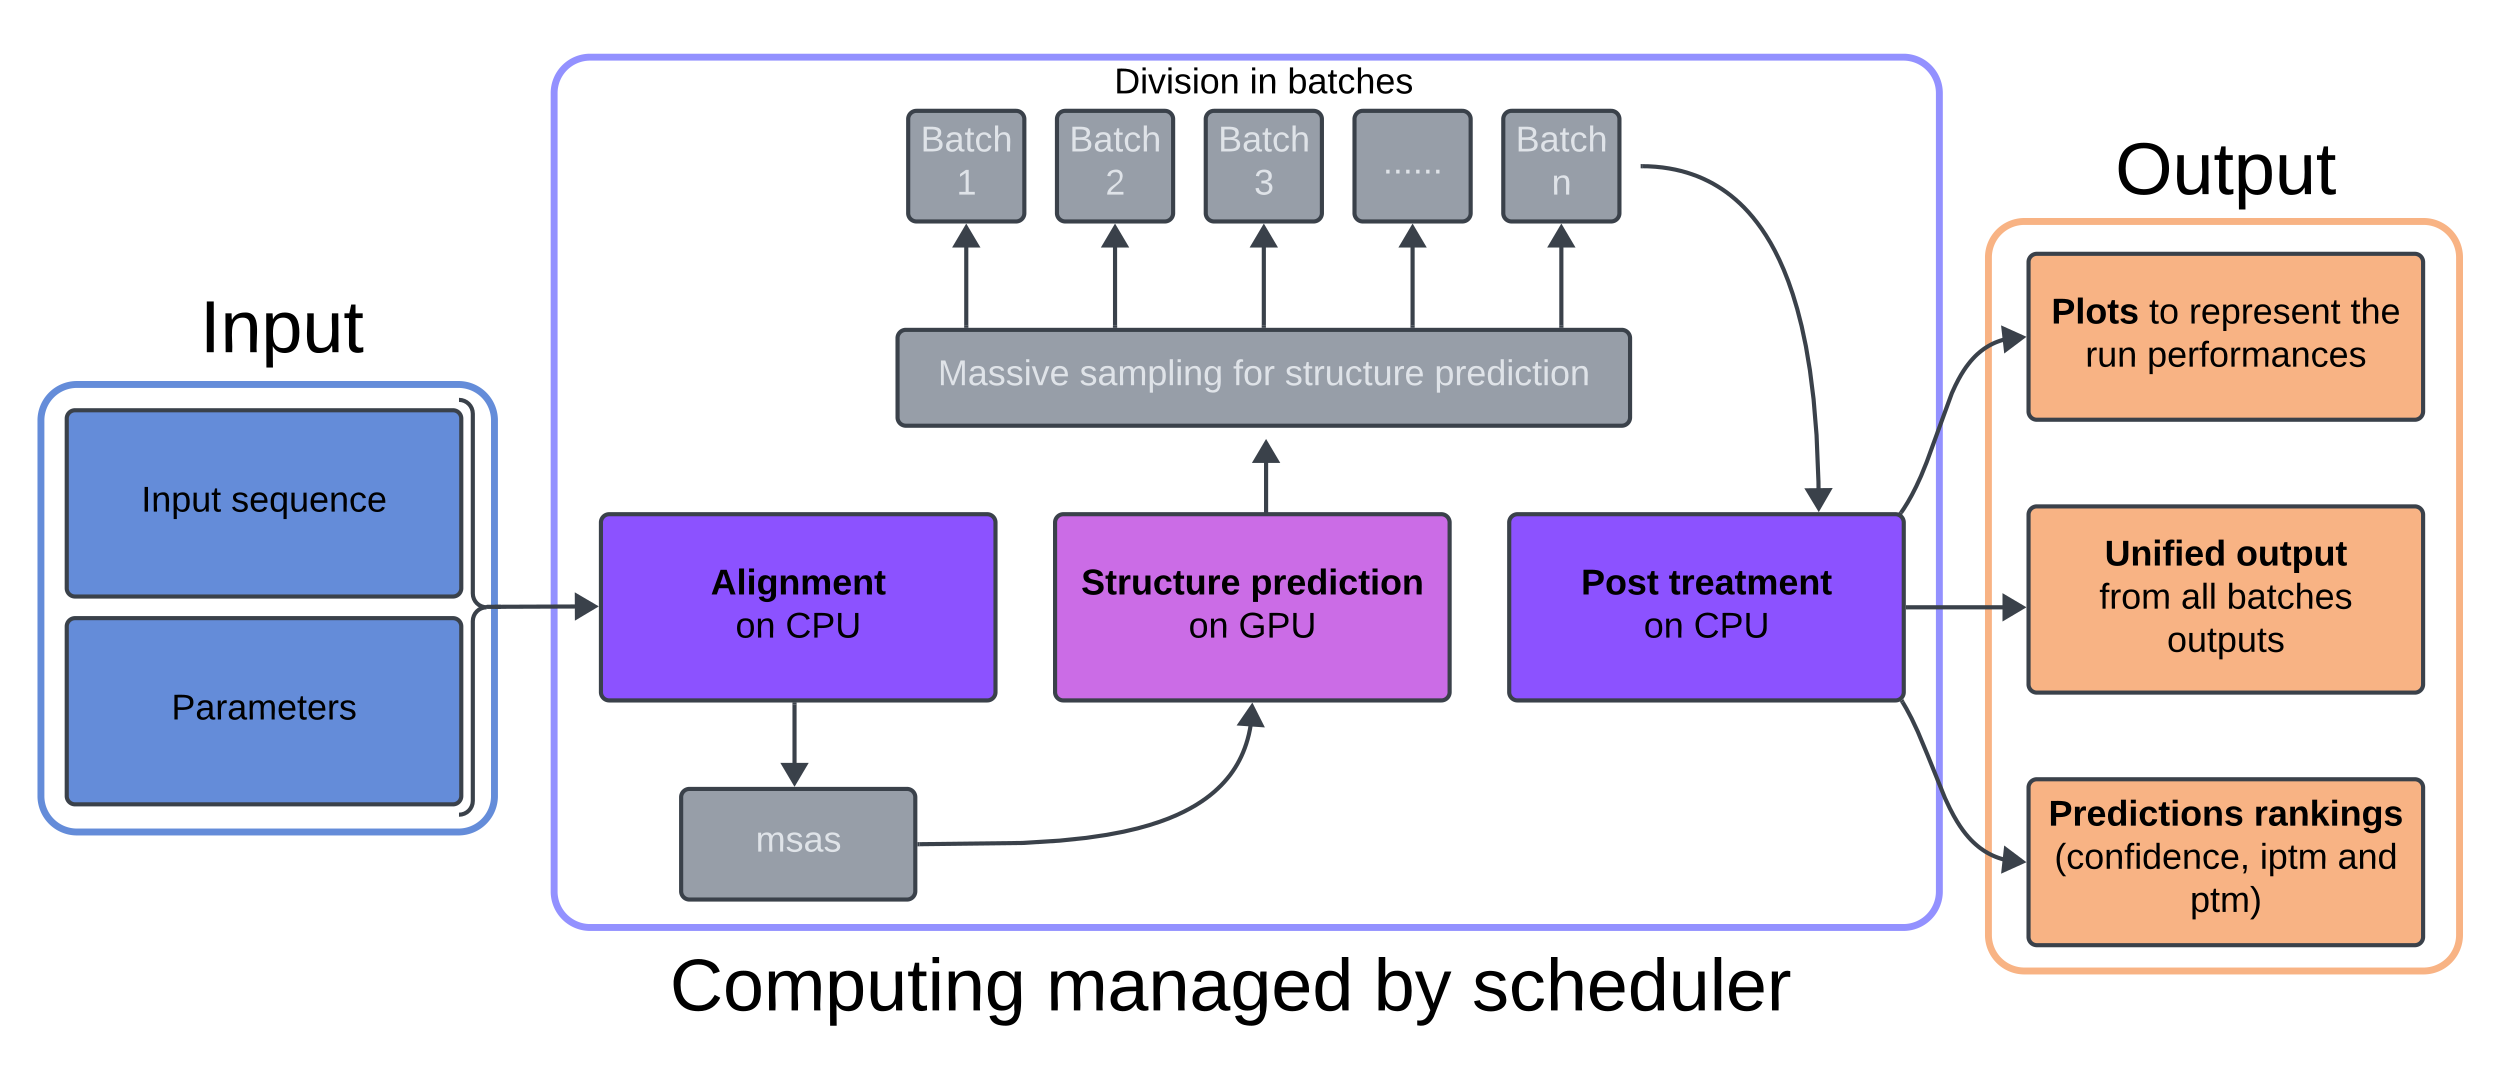 <svg xmlns="http://www.w3.org/2000/svg" xmlns:xlink="http://www.w3.org/1999/xlink" xmlns:lucid="lucid" width="1808" height="784"><g transform="translate(-14 0)" lucid:page-tab-id="0_0"><path d="M414.75 67.34a26 26 0 0 1 26-26h949.8a26 26 0 0 1 26 26v577.42a26 26 0 0 1-26 26h-949.8a26 26 0 0 1-26-26z" stroke="#9391ff" stroke-width="5" fill-opacity="0"/><path d="M43.6 304.05a26 26 0 0 1 26-26h276a26 26 0 0 1 26 26V575.7a26 26 0 0 1-26 26h-276a26 26 0 0 1-26-26z" stroke="#648cd9" stroke-width="5" fill-opacity="0"/><path d="M1452.04 186.16a26 26 0 0 1 26-26h288.7a26 26 0 0 1 26 26v490.06a26 26 0 0 1-26 26h-288.7a26 26 0 0 1-26-26z" stroke="#f8b384" stroke-width="5" fill-opacity="0"/><path d="M448.6 377.88a6 6 0 0 1 6-6h273.34a6 6 0 0 1 6 6v122.67a6 6 0 0 1-6 6H454.6a6 6 0 0 1-6-6z" stroke="#3a414a" stroke-width="3" fill="#8c52ff"/><use xlink:href="#a" transform="matrix(1,0,0,1,462.87,378.614) translate(65.125 51.3)"/><use xlink:href="#b" transform="matrix(1,0,0,1,462.87,378.614) translate(83.072 82.5)"/><use xlink:href="#c" transform="matrix(1,0,0,1,462.87,378.614) translate(119.183 82.5)"/><path d="M777.03 377.88a6 6 0 0 1 6-6h273.34a6 6 0 0 1 6 6v122.67a6 6 0 0 1-6 6H783.03a6 6 0 0 1-6-6z" stroke="#3a414a" stroke-width="3" fill="#cb6ce6"/><use xlink:href="#d" transform="matrix(1,0,0,1,791.299,378.614) translate(4.603 51.3)"/><use xlink:href="#e" transform="matrix(1,0,0,1,791.299,378.614) translate(127.092 51.3)"/><use xlink:href="#b" transform="matrix(1,0,0,1,791.299,378.614) translate(82.314 82.5)"/><use xlink:href="#f" transform="matrix(1,0,0,1,791.299,378.614) translate(118.425 82.5)"/><path d="M1105.46 377.88a6 6 0 0 1 6-6h273.34a6 6 0 0 1 6 6v122.67a6 6 0 0 1-6 6h-273.34a6 6 0 0 1-6-6z" stroke="#3a414a" stroke-width="3" fill="#8c52ff"/><use xlink:href="#g" transform="matrix(1,0,0,1,1119.729,378.614) translate(37.717 51.3)"/><use xlink:href="#h" transform="matrix(1,0,0,1,1119.729,378.614) translate(101.128 51.3)"/><use xlink:href="#i" transform="matrix(1,0,0,1,1119.729,378.614) translate(83.072 82.5)"/><use xlink:href="#j" transform="matrix(1,0,0,1,1119.729,378.614) translate(119.183 82.5)"/><path d="M670.8 86.16a6 6 0 0 1 6-6h72a6 6 0 0 1 6 6v68a6 6 0 0 1-6 6h-72a6 6 0 0 1-6-6z" stroke="#3a414a" stroke-width="3" fill="#979ea8"/><use xlink:href="#k" transform="matrix(1,0,0,1,675.011,84.158) translate(4.778 25.363)"/><use xlink:href="#l" transform="matrix(1,0,0,1,675.011,84.158) translate(30.778 56.562)"/><path d="M778.4 86.16a6 6 0 0 1 6-6h72a6 6 0 0 1 6 6v68a6 6 0 0 1-6 6h-72a6 6 0 0 1-6-6z" stroke="#3a414a" stroke-width="3" fill="#979ea8"/><use xlink:href="#k" transform="matrix(1,0,0,1,782.6,84.158) translate(4.778 25.363)"/><use xlink:href="#m" transform="matrix(1,0,0,1,782.6,84.158) translate(30.778 56.562)"/><path d="M886 86.16a6 6 0 0 1 6-6h72a6 6 0 0 1 6 6v68a6 6 0 0 1-6 6h-72a6 6 0 0 1-6-6z" stroke="#3a414a" stroke-width="3" fill="#979ea8"/><use xlink:href="#k" transform="matrix(1,0,0,1,890.189,84.158) translate(4.778 25.363)"/><use xlink:href="#n" transform="matrix(1,0,0,1,890.189,84.158) translate(30.778 56.562)"/><path d="M993.58 86.16a6 6 0 0 1 6-6h72a6 6 0 0 1 6 6v68a6 6 0 0 1-6 6h-72a6 6 0 0 1-6-6z" stroke="#3a414a" stroke-width="3" fill="#979ea8"/><use xlink:href="#o" transform="matrix(1,0,0,1,997.778,84.158) translate(16.333 41.331)"/><path d="M1101.17 86.16a6 6 0 0 1 6-6h72a6 6 0 0 1 6 6v68a6 6 0 0 1-6 6h-72a6 6 0 0 1-6-6z" stroke="#3a414a" stroke-width="3" fill="#979ea8"/><use xlink:href="#k" transform="matrix(1,0,0,1,1105.367,84.158) translate(4.778 25.363)"/><use xlink:href="#p" transform="matrix(1,0,0,1,1105.367,84.158) translate(30.778 56.562)"/><path d="M62.27 302.7a6 6 0 0 1 6-6H341.6a6 6 0 0 1 6 6V425.4a6 6 0 0 1-6 6H68.27a6 6 0 0 1-6-6z" stroke="#3a414a" stroke-width="3" fill="#648cd9"/><use xlink:href="#q" transform="matrix(1,0,0,1,76.536,303.447) translate(39.667 66.55)"/><use xlink:href="#r" transform="matrix(1,0,0,1,76.536,303.447) translate(104.667 66.55)"/><path d="M62.27 453.05a6 6 0 0 1 6-6H341.6a6 6 0 0 1 6 6V575.7a6 6 0 0 1-6 6H68.27a6 6 0 0 1-6-6z" stroke="#3a414a" stroke-width="3" fill="#648cd9"/><use xlink:href="#s" transform="matrix(1,0,0,1,76.536,453.78) translate(61.442 66.55)"/><path d="M345.94 295.2a6 6 0 0 1 6-6h92a6 6 0 0 1 6 6v288a6 6 0 0 1-6 6h-92a6 6 0 0 1-6-6z" fill="none"/><path d="M345.94 589.2c5.52 0 10-4.46 10-10v-130c0-5.5 4.47-10 10-10-5.53 0-10-4.46-10-10v-130c0-5.5-4.48-10-10-10" stroke="#3a414a" stroke-width="3" fill="none"/><path d="M371.8 438.88l-5.34-.02h.14l69.36-.27" stroke="#3a414a" stroke-width="3" stroke-linejoin="round" fill="none"/><path d="M371.75 438.88h4.54" stroke="#3a414a" stroke-width="3" fill="none"/><path d="M444.12 438.56l-12.88 7.68-.06-15.27z" stroke="#3a414a" stroke-width="3" fill="#3a414a"/><path d="M1393.8 439.2h74.64" stroke="#3a414a" stroke-width="3" stroke-linejoin="round" fill="none"/><path d="M1393.84 440.7h-1.54v-3h1.54z" stroke="#3a414a" stroke-width=".05" fill="#3a414a"/><path d="M1476.6 439.2l-12.9 7.65v-15.27z" stroke="#3a414a" stroke-width="3" fill="#3a414a"/><path d="M506.6 576.55a6 6 0 0 1 6-6h157.34a6 6 0 0 1 6 6v68a6 6 0 0 1-6 6H512.6a6 6 0 0 1-6-6z" stroke="#3a414a" stroke-width="3" fill="#979ea8"/><use xlink:href="#t" transform="matrix(1,0,0,1,515.07,574.547) translate(45.481 41.331)"/><path d="M588.6 509.38v48.56" stroke="#3a414a" stroke-width="3" stroke-linejoin="round" fill="none"/><path d="M588.6 509.42v-1.54" stroke="#3a414a" stroke-width="3" fill="none"/><path d="M588.6 566.1l-7.63-12.9h15.27z" stroke="#3a414a" stroke-width="3" fill="#3a414a"/><path d="M678.94 610.53l74.43-.9 26.95-1.67 19.22-2 14.94-2.2 12.13-2.3 10.13-2.37 8.6-2.4 7.44-2.42 6.5-2.4 5.73-2.42 5.1-2.4 4.58-2.4 4.13-2.37 3.76-2.4 3.43-2.37 3.12-2.38 2.9-2.4 2.65-2.4 2.47-2.4 2.3-2.45 2.13-2.47 2-2.5 1.85-2.56 1.73-2.6 1.62-2.68 1.5-2.75 1.4-2.83 1.3-2.93 1.2-3.04 1.1-3.16 1-3.3.9-3.46.77-3.65.65-3.87.5-4.1.05-.5" stroke="#3a414a" stroke-width="3" stroke-linejoin="round" fill="none"/><path d="M679 612.03l-1.56.02v-3l1.52-.02z" stroke="#3a414a" stroke-width=".05" fill="#3a414a"/><path d="M919.5 511l6.74 13.4-15.23-1.05z" stroke="#3a414a" stroke-width="3" fill="#3a414a"/><path d="M153.67 212.55a6 6 0 0 1 6-6H276.2a6 6 0 0 1 6 6v62a6 6 0 0 1-6 6H159.67a6 6 0 0 1-6-6z" fill="none"/><use xlink:href="#u" transform="matrix(1,0,0,1,158.672,211.552) translate(0 43.167)"/><path d="M493.5 656.55a6 6 0 0 1 6-6h840.4a6 6 0 0 1 6 6v126a6 6 0 0 1-6 6H499.5a6 6 0 0 1-6-6z" fill="none"/><use xlink:href="#v" transform="matrix(1,0,0,1,498.494,655.547) translate(0 75.167)"/><use xlink:href="#w" transform="matrix(1,0,0,1,498.494,655.547) translate(272.148 75.167)"/><use xlink:href="#x" transform="matrix(1,0,0,1,498.494,655.547) translate(509.037 75.167)"/><use xlink:href="#y" transform="matrix(1,0,0,1,498.494,655.547) translate(580.148 75.167)"/><path d="M1481.05 189.56a6 6 0 0 1 6-6h273.34a6 6 0 0 1 6 6v108a6 6 0 0 1-6 6h-273.35a6 6 0 0 1-6-6z" stroke="#3a414a" stroke-width="3" fill="#f8b384"/><use xlink:href="#z" transform="matrix(1,0,0,1,1495.32,189.557) translate(2.256 44.425)"/><use xlink:href="#A" transform="matrix(1,0,0,1,1495.32,189.557) translate(72.889 44.425)"/><use xlink:href="#B" transform="matrix(1,0,0,1,1495.32,189.557) translate(101.778 44.425)"/><use xlink:href="#C" transform="matrix(1,0,0,1,1495.32,189.557) translate(218.633 44.425)"/><use xlink:href="#D" transform="matrix(1,0,0,1,1495.32,189.557) translate(26.811 75.625)"/><use xlink:href="#E" transform="matrix(1,0,0,1,1495.32,189.557) translate(71.517 75.625)"/><path d="M1481.05 372.22a6 6 0 0 1 6-6h273.34a6 6 0 0 1 6 6V494.9a6 6 0 0 1-6 6h-273.35a6 6 0 0 1-6-6z" stroke="#3a414a" stroke-width="3" fill="#f8b384"/><use xlink:href="#F" transform="matrix(1,0,0,1,1495.32,372.957) translate(40.75 36.05)"/><use xlink:href="#G" transform="matrix(1,0,0,1,1495.32,372.957) translate(135.794 36.05)"/><use xlink:href="#H" transform="matrix(1,0,0,1,1495.32,372.957) translate(36.922 67.25)"/><use xlink:href="#I" transform="matrix(1,0,0,1,1495.32,372.957) translate(96 67.25)"/><use xlink:href="#J" transform="matrix(1,0,0,1,1495.32,372.957) translate(129.078 67.25)"/><use xlink:href="#K" transform="matrix(1,0,0,1,1495.32,372.957) translate(85.889 98.45)"/><path d="M1481.05 569.56a6 6 0 0 1 6-6h273.34a6 6 0 0 1 6 6v108a6 6 0 0 1-6 6h-273.35a6 6 0 0 1-6-6z" stroke="#3a414a" stroke-width="3" fill="#f8b384"/><use xlink:href="#L" transform="matrix(1,0,0,1,1495.32,569.557) translate(0.197 27.55)"/><use xlink:href="#M" transform="matrix(1,0,0,1,1495.32,569.557) translate(148.686 27.55)"/><use xlink:href="#N" transform="matrix(1,0,0,1,1495.32,569.557) translate(4.422 58.75)"/><use xlink:href="#O" transform="matrix(1,0,0,1,1495.32,569.557) translate(153.056 58.75)"/><use xlink:href="#P" transform="matrix(1,0,0,1,1495.32,569.557) translate(209.244 58.75)"/><use xlink:href="#Q" transform="matrix(1,0,0,1,1495.32,569.557) translate(102.572 89.95)"/><path d="M1538.7 98.2a6 6 0 0 1 6-6h158.02a6 6 0 0 1 6 6v62.02a6 6 0 0 1-6 6h-158a6 6 0 0 1-6-6z" fill="none"/><use xlink:href="#R" transform="matrix(1,0,0,1,1543.715,97.214) translate(0 43.167)"/><path d="M1193.46 67.64a3.55 3.55 0 0 1 3.55-3.55 3.55 3.55 0 0 1 3.56 3.54v105.04a3.55 3.55 0 0 1-3.55 3.54 3.55 3.55 0 0 1-3.54-3.54z" stroke="#000" stroke-opacity="0" stroke-width="3" fill-opacity="0"/><path d="M663.1 244.55a6 6 0 0 1 6-6h517.76a6 6 0 0 1 6 6v57.33a6 6 0 0 1-6 6H669.12a6 6 0 0 1-6-6z" stroke="#3a414a" stroke-width="3" fill="#979ea8"/><g><use xlink:href="#S" transform="matrix(1,0,0,1,689.603,242.014) translate(2.731 36.55)"/><use xlink:href="#T" transform="matrix(1,0,0,1,689.603,242.014) translate(105.142 36.55)"/><use xlink:href="#U" transform="matrix(1,0,0,1,689.603,242.014) translate(216.147 36.55)"/><use xlink:href="#V" transform="matrix(1,0,0,1,689.603,242.014) translate(253.631 36.55)"/><use xlink:href="#W" transform="matrix(1,0,0,1,689.603,242.014) translate(361.819 36.55)"/></g><path d="M929.63 370.83v-42.3M929.63 370.8v1.53" stroke="#3a414a" stroke-width="3" fill="none"/><path d="M929.63 320.38l7.64 12.9H922z" stroke="#3a414a" stroke-width="3" fill="#3a414a"/><path d="M1202.06 120.2l4.1.07 5.25.33 4.97.52 4.7.7 4.47.85 4.27 1 4.1 1.14 3.94 1.3 3.8 1.4 3.7 1.56 3.58 1.7 3.5 1.8 3.4 2 3.37 2.12 3.3 2.3 3.24 2.46 3.22 2.67 3.2 2.88 3.17 3.1 3.17 3.38 3.15 3.66 3.16 4 3.18 4.35 3.18 4.8 3.2 5.26 3.2 5.85 3.23 6.5 3.24 7.3 3.25 8.23 3.24 9.36 3.23 10.72 3.18 12.4 3.08 14.55 2.9 17.27 2.64 20.9 2.16 26 1.38 33.86.12 10.8" stroke="#3a414a" stroke-width="3" stroke-linejoin="round" fill="none"/><path d="M1202.13 118.7l-.06 3-1.5-.04v-3z" stroke="#3a414a" stroke-width=".05" fill="#3a414a"/><path d="M1329.3 367.43l-7.76-12.83 15.27-.15z" stroke="#3a414a" stroke-width="3" fill="#3a414a"/><path d="M814.83 47.34a6 6 0 0 1 6-6h214.32a6 6 0 0 1 6 6v29.2a6 6 0 0 1-6 6H820.83a6 6 0 0 1-6-6z" fill="none"/><g><use xlink:href="#X" transform="matrix(1,0,0,1,819.831,46.337) translate(0 21.2)"/><use xlink:href="#Y" transform="matrix(1,0,0,1,819.831,46.337) translate(97.933 21.2)"/><use xlink:href="#Z" transform="matrix(1,0,0,1,819.831,46.337) translate(125.306 21.2)"/></g><path d="M820.4 172.77v62.78" stroke="#3a414a" stroke-width="3" fill="none"/><path d="M820.4 164.6l7.64 12.92h-15.27z" stroke="#3a414a" stroke-width="3" fill="#3a414a"/><path d="M821.9 237.05h-3v-1.54h3z" stroke="#3a414a" stroke-width=".05" fill="#3a414a"/><path d="M928 172.77v62.78" stroke="#3a414a" stroke-width="3" fill="none"/><path d="M928 164.6l7.63 12.92h-15.28z" stroke="#3a414a" stroke-width="3" fill="#3a414a"/><path d="M929.5 237.05h-3v-1.54h3z" stroke="#3a414a" stroke-width=".05" fill="#3a414a"/><path d="M1035.58 172.77v62.78" stroke="#3a414a" stroke-width="3" fill="none"/><path d="M1035.58 164.6l7.63 12.92h-15.26z" stroke="#3a414a" stroke-width="3" fill="#3a414a"/><path d="M1037.08 237.05h-3v-1.54h3z" stroke="#3a414a" stroke-width=".05" fill="#3a414a"/><path d="M1143.17 172.77v62.78" stroke="#3a414a" stroke-width="3" fill="none"/><path d="M1143.17 164.6l7.63 12.92h-15.27z" stroke="#3a414a" stroke-width="3" fill="#3a414a"/><path d="M1144.67 237.05h-3v-1.54h3z" stroke="#3a414a" stroke-width=".05" fill="#3a414a"/><path d="M712.8 172.77v62.78" stroke="#3a414a" stroke-width="3" fill="none"/><path d="M712.8 164.6l7.65 12.92h-15.27z" stroke="#3a414a" stroke-width="3" fill="#3a414a"/><path d="M714.3 237.05h-3v-1.54h3z" stroke="#3a414a" stroke-width=".05" fill="#3a414a"/><path d="M1388.85 370.76l2-2.93 2.88-4.64 2.97-5.28 3.13-6.14 3.44-7.48 4.12-10.1 18.2-49.88 2.55-5.54 2.2-4.3 1.97-3.5 1.85-2.97 1.74-2.56 1.7-2.25 1.62-2.02 1.6-1.8 1.56-1.64 1.56-1.5 1.55-1.35 1.55-1.27 1.57-1.16 1.6-1.07 1.6-1 1.65-.93 1.7-.86 1.74-.8 1.83-.73 1.88-.67 2-.62 2.07-.55 2.2-.5 1.62-.28" stroke="#3a414a" stroke-width="3" stroke-linejoin="round" fill="none"/><path d="M1388.87 370.73L1388 372" stroke="#3a414a" stroke-width="3" fill="none"/><path d="M1476.63 243.9l-11.98 9-1.7-15.16z" stroke="#3a414a" stroke-width="3" fill="#3a414a"/><path d="M1390 507.87l2.73 4.67 3.8 7.2 4.42 9.4 7.02 16.77 12.65 31.3 3.5 7.4 2.78 5.3 2.43 4.18 2.2 3.45 2.06 2.93 1.95 2.54 1.88 2.23 1.82 2 1.8 1.8 1.75 1.6 1.75 1.5 1.74 1.34 1.75 1.24 1.77 1.16 1.8 1.05 1.84.98 1.88.9 1.94.83 2 .76 2.1.68 2.18.62 2.3.54 2.43.46.2.03" stroke="#3a414a" stroke-width="3" stroke-linejoin="round" fill="none"/><path d="M1391.33 507.15l-2.6 1.5-.77-1.32.24-.1 1-.6.9-.78.28-.32z" stroke="#3a414a" stroke-width=".05" fill="#3a414a"/><path d="M1476.62 623.24l-13.66 6.17 1.67-15.17z" stroke="#3a414a" stroke-width="3" fill="#3a414a"/><defs><path d="M199 0l-22-63H83L61 0H9l90-248h61L250 0h-51zm-33-102l-36-108c-10 38-24 72-36 108h72" id="aa"/><path d="M25 0v-261h50V0H25" id="ab"/><path d="M25-224v-37h50v37H25zM25 0v-190h50V0H25" id="ac"/><path d="M195-6C206 82 75 100 31 46c-4-6-6-13-8-21l49-6c3 16 16 24 34 25 40 0 42-37 40-79-11 22-30 35-61 35-53 0-70-43-70-97 0-56 18-96 73-97 30 0 46 14 59 34l2-30h47zm-90-29c32 0 41-27 41-63 0-35-9-62-40-62-32 0-39 29-40 63 0 36 9 62 39 62" id="ad"/><path d="M135-194c87-1 58 113 63 194h-50c-7-57 23-157-34-157-59 0-34 97-39 157H25l-1-190h47c2 12-1 28 3 38 12-26 28-41 61-42" id="ae"/><path d="M220-157c-53 9-28 100-34 157h-49v-107c1-27-5-49-29-50C55-147 81-57 75 0H25l-1-190h47c2 12-1 28 3 38 10-53 101-56 108 0 13-22 24-43 59-42 82 1 51 116 57 194h-49v-107c-1-25-5-48-29-50" id="af"/><path d="M185-48c-13 30-37 53-82 52C43 2 14-33 14-96s30-98 90-98c62 0 83 45 84 108H66c0 31 8 55 39 56 18 0 30-7 34-22zm-45-69c5-46-57-63-70-21-2 6-4 13-4 21h74" id="ag"/><path d="M115-3C79 11 28 4 28-45v-112H4v-33h27l15-45h31v45h36v33H77v99c-1 23 16 31 38 25v30" id="ah"/><g id="a"><use transform="matrix(0.072,0,0,0.072,0,0)" xlink:href="#aa"/><use transform="matrix(0.072,0,0,0.072,18.706,0)" xlink:href="#ab"/><use transform="matrix(0.072,0,0,0.072,25.928,0)" xlink:href="#ac"/><use transform="matrix(0.072,0,0,0.072,33.15,0)" xlink:href="#ad"/><use transform="matrix(0.072,0,0,0.072,48.967,0)" xlink:href="#ae"/><use transform="matrix(0.072,0,0,0.072,64.783,0)" xlink:href="#af"/><use transform="matrix(0.072,0,0,0.072,87.894,0)" xlink:href="#ag"/><use transform="matrix(0.072,0,0,0.072,102.339,0)" xlink:href="#ae"/><use transform="matrix(0.072,0,0,0.072,118.156,0)" xlink:href="#ah"/></g><path d="M100-194c62-1 85 37 85 99 1 63-27 99-86 99S16-35 15-95c0-66 28-99 85-99zM99-20c44 1 53-31 53-75 0-43-8-75-51-75s-53 32-53 75 10 74 51 75" id="ai"/><path d="M117-194c89-4 53 116 60 194h-32v-121c0-31-8-49-39-48C34-167 62-67 57 0H25l-1-190h30c1 10-1 24 2 32 11-22 29-35 61-36" id="aj"/><g id="b"><use transform="matrix(0.072,0,0,0.072,0,0)" xlink:href="#ai"/><use transform="matrix(0.072,0,0,0.072,14.444,0)" xlink:href="#aj"/></g><path d="M212-179c-10-28-35-45-73-45-59 0-87 40-87 99 0 60 29 101 89 101 43 0 62-24 78-52l27 14C228-24 195 4 139 4 59 4 22-46 18-125c-6-104 99-153 187-111 19 9 31 26 39 46" id="ak"/><path d="M30-248c87 1 191-15 191 75 0 78-77 80-158 76V0H30v-248zm33 125c57 0 124 11 124-50 0-59-68-47-124-48v98" id="al"/><path d="M232-93c-1 65-40 97-104 97C67 4 28-28 28-90v-158h33c8 89-33 224 67 224 102 0 64-133 71-224h33v155" id="am"/><g id="c"><use transform="matrix(0.072,0,0,0.072,0,0)" xlink:href="#ak"/><use transform="matrix(0.072,0,0,0.072,18.706,0)" xlink:href="#al"/><use transform="matrix(0.072,0,0,0.072,36.039,0)" xlink:href="#am"/></g><path d="M169-182c-1-43-94-46-97-3 18 66 151 10 154 114 3 95-165 93-204 36-6-8-10-19-12-30l50-8c3 46 112 56 116 5-17-69-150-10-154-114-4-87 153-88 188-35 5 8 8 18 10 28" id="an"/><path d="M135-150c-39-12-60 13-60 57V0H25l-1-190h47c2 13-1 29 3 40 6-28 27-53 61-41v41" id="ao"/><path d="M85 4C-2 5 27-109 22-190h50c7 57-23 150 33 157 60-5 35-97 40-157h50l1 190h-47c-2-12 1-28-3-38-12 25-28 42-61 42" id="ap"/><path d="M190-63c-7 42-38 67-86 67-59 0-84-38-90-98-12-110 154-137 174-36l-49 2c-2-19-15-32-35-32-30 0-35 28-38 64-6 74 65 87 74 30" id="aq"/><g id="d"><use transform="matrix(0.072,0,0,0.072,0,0)" xlink:href="#an"/><use transform="matrix(0.072,0,0,0.072,17.333,0)" xlink:href="#ah"/><use transform="matrix(0.072,0,0,0.072,25.928,0)" xlink:href="#ao"/><use transform="matrix(0.072,0,0,0.072,36.039,0)" xlink:href="#ap"/><use transform="matrix(0.072,0,0,0.072,51.856,0)" xlink:href="#aq"/><use transform="matrix(0.072,0,0,0.072,66.3,0)" xlink:href="#ah"/><use transform="matrix(0.072,0,0,0.072,74.894,0)" xlink:href="#ap"/><use transform="matrix(0.072,0,0,0.072,90.711,0)" xlink:href="#ao"/><use transform="matrix(0.072,0,0,0.072,100.822,0)" xlink:href="#ag"/></g><path d="M135-194c53 0 70 44 70 98 0 56-19 98-73 100-31 1-45-17-59-34 3 33 2 69 2 105H25l-1-265h48c2 10 0 23 3 31 11-24 29-35 60-35zM114-30c33 0 39-31 40-66 0-38-9-64-40-64-56 0-55 130 0 130" id="ar"/><path d="M88-194c31-1 46 15 58 34l-1-101h50l1 261h-48c-2-10 0-23-3-31C134-8 116 4 84 4 32 4 16-41 15-95c0-56 19-97 73-99zm17 164c33 0 40-30 41-66 1-37-9-64-41-64s-38 30-39 65c0 43 13 65 39 65" id="as"/><path d="M110-194c64 0 96 36 96 99 0 64-35 99-97 99-61 0-95-36-95-99 0-62 34-99 96-99zm-1 164c35 0 45-28 45-65 0-40-10-65-43-65-34 0-45 26-45 65 0 36 10 65 43 65" id="at"/><g id="e"><use transform="matrix(0.072,0,0,0.072,0,0)" xlink:href="#ar"/><use transform="matrix(0.072,0,0,0.072,15.817,0)" xlink:href="#ao"/><use transform="matrix(0.072,0,0,0.072,25.928,0)" xlink:href="#ag"/><use transform="matrix(0.072,0,0,0.072,40.372,0)" xlink:href="#as"/><use transform="matrix(0.072,0,0,0.072,56.189,0)" xlink:href="#ac"/><use transform="matrix(0.072,0,0,0.072,63.411,0)" xlink:href="#aq"/><use transform="matrix(0.072,0,0,0.072,77.856,0)" xlink:href="#ah"/><use transform="matrix(0.072,0,0,0.072,86.45,0)" xlink:href="#ac"/><use transform="matrix(0.072,0,0,0.072,93.672,0)" xlink:href="#at"/><use transform="matrix(0.072,0,0,0.072,109.489,0)" xlink:href="#ae"/></g><path d="M143 4C61 4 22-44 18-125c-5-107 100-154 193-111 17 8 29 25 37 43l-32 9c-13-25-37-40-76-40-61 0-88 39-88 99 0 61 29 100 91 101 35 0 62-11 79-27v-45h-74v-28h105v86C228-13 192 4 143 4" id="au"/><g id="f"><use transform="matrix(0.072,0,0,0.072,0,0)" xlink:href="#au"/><use transform="matrix(0.072,0,0,0.072,20.222,0)" xlink:href="#al"/><use transform="matrix(0.072,0,0,0.072,37.556,0)" xlink:href="#am"/></g><path d="M24-248c93 1 206-16 204 79-1 75-69 88-152 82V0H24v-248zm52 121c47 0 100 7 100-41 0-47-54-39-100-39v80" id="av"/><path d="M137-138c1-29-70-34-71-4 15 46 118 7 119 86 1 83-164 76-172 9l43-7c4 19 20 25 44 25 33 8 57-30 24-41C81-84 22-81 20-136c-2-80 154-74 161-7" id="aw"/><g id="g"><use transform="matrix(0.072,0,0,0.072,0,0)" xlink:href="#av"/><use transform="matrix(0.072,0,0,0.072,17.333,0)" xlink:href="#at"/><use transform="matrix(0.072,0,0,0.072,33.15,0)" xlink:href="#aw"/><use transform="matrix(0.072,0,0,0.072,47.594,0)" xlink:href="#ah"/></g><path d="M133-34C117-15 103 5 69 4 32 3 11-16 11-54c-1-60 55-63 116-61 1-26-3-47-28-47-18 1-26 9-28 27l-52-2c7-38 36-58 82-57s74 22 75 68l1 82c-1 14 12 18 25 15v27c-30 8-71 5-69-32zm-48 3c29 0 43-24 42-57-32 0-66-3-65 30 0 17 8 27 23 27" id="ax"/><g id="h"><use transform="matrix(0.072,0,0,0.072,0,0)" xlink:href="#ah"/><use transform="matrix(0.072,0,0,0.072,8.594,0)" xlink:href="#ao"/><use transform="matrix(0.072,0,0,0.072,18.706,0)" xlink:href="#ag"/><use transform="matrix(0.072,0,0,0.072,33.15,0)" xlink:href="#ax"/><use transform="matrix(0.072,0,0,0.072,47.594,0)" xlink:href="#ah"/><use transform="matrix(0.072,0,0,0.072,56.189,0)" xlink:href="#af"/><use transform="matrix(0.072,0,0,0.072,79.3,0)" xlink:href="#ag"/><use transform="matrix(0.072,0,0,0.072,93.744,0)" xlink:href="#ae"/><use transform="matrix(0.072,0,0,0.072,109.561,0)" xlink:href="#ah"/></g><g id="i"><use transform="matrix(0.072,0,0,0.072,0,0)" xlink:href="#ai"/><use transform="matrix(0.072,0,0,0.072,14.444,0)" xlink:href="#aj"/></g><g id="j"><use transform="matrix(0.072,0,0,0.072,0,0)" xlink:href="#ak"/><use transform="matrix(0.072,0,0,0.072,18.706,0)" xlink:href="#al"/><use transform="matrix(0.072,0,0,0.072,36.039,0)" xlink:href="#am"/></g><path fill="#dfe3e8" d="M160-131c35 5 61 23 61 61C221 17 115-2 30 0v-248c76 3 177-17 177 60 0 33-19 50-47 57zm-97-11c50-1 110 9 110-42 0-47-63-36-110-37v79zm0 115c55-2 124 14 124-45 0-56-70-42-124-44v89" id="ay"/><path fill="#dfe3e8" d="M141-36C126-15 110 5 73 4 37 3 15-17 15-53c-1-64 63-63 125-63 3-35-9-54-41-54-24 1-41 7-42 31l-33-3c5-37 33-52 76-52 45 0 72 20 72 64v82c-1 20 7 32 28 27v20c-31 9-61-2-59-35zM48-53c0 20 12 33 32 33 41-3 63-29 60-74-43 2-92-5-92 41" id="az"/><path fill="#dfe3e8" d="M59-47c-2 24 18 29 38 22v24C64 9 27 4 27-40v-127H5v-23h24l9-43h21v43h35v23H59v120" id="aA"/><path fill="#dfe3e8" d="M96-169c-40 0-48 33-48 73s9 75 48 75c24 0 41-14 43-38l32 2c-6 37-31 61-74 61-59 0-76-41-82-99-10-93 101-131 147-64 4 7 5 14 7 22l-32 3c-4-21-16-35-41-35" id="aB"/><path fill="#dfe3e8" d="M106-169C34-169 62-67 57 0H25v-261h32l-1 103c12-21 28-36 61-36 89 0 53 116 60 194h-32v-121c2-32-8-49-39-48" id="aC"/><g id="k"><use transform="matrix(0.072,0,0,0.072,0,0)" xlink:href="#ay"/><use transform="matrix(0.072,0,0,0.072,17.333,0)" xlink:href="#az"/><use transform="matrix(0.072,0,0,0.072,31.778,0)" xlink:href="#aA"/><use transform="matrix(0.072,0,0,0.072,39,0)" xlink:href="#aB"/><use transform="matrix(0.072,0,0,0.072,52,0)" xlink:href="#aC"/></g><path fill="#dfe3e8" d="M27 0v-27h64v-190l-56 39v-29l58-41h29v221h61V0H27" id="aD"/><use transform="matrix(0.072,0,0,0.072,0,0)" xlink:href="#aD" id="l"/><path fill="#dfe3e8" d="M101-251c82-7 93 87 43 132L82-64C71-53 59-42 53-27h129V0H18c2-99 128-94 128-182 0-28-16-43-45-43s-46 15-49 41l-32-3c6-41 34-60 81-64" id="aE"/><use transform="matrix(0.072,0,0,0.072,0,0)" xlink:href="#aE" id="m"/><path fill="#dfe3e8" d="M126-127c33 6 58 20 58 59 0 88-139 92-164 29-3-8-5-16-6-25l32-3c6 27 21 44 54 44 32 0 52-15 52-46 0-38-36-46-79-43v-28c39 1 72-4 72-42 0-27-17-43-46-43-28 0-47 15-49 41l-32-3c6-42 35-63 81-64 48-1 79 21 79 65 0 36-21 52-52 59" id="aF"/><use transform="matrix(0.072,0,0,0.072,0,0)" xlink:href="#aF" id="n"/><path fill="#dfe3e8" d="M33 0v-38h34V0H33" id="aG"/><g id="o"><use transform="matrix(0.072,0,0,0.072,0,0)" xlink:href="#aG"/><use transform="matrix(0.072,0,0,0.072,7.222,0)" xlink:href="#aG"/><use transform="matrix(0.072,0,0,0.072,14.444,0)" xlink:href="#aG"/><use transform="matrix(0.072,0,0,0.072,21.667,0)" xlink:href="#aG"/><use transform="matrix(0.072,0,0,0.072,28.889,0)" xlink:href="#aG"/><use transform="matrix(0.072,0,0,0.072,36.111,0)" xlink:href="#aG"/></g><path fill="#dfe3e8" d="M117-194c89-4 53 116 60 194h-32v-121c0-31-8-49-39-48C34-167 62-67 57 0H25l-1-190h30c1 10-1 24 2 32 11-22 29-35 61-36" id="aH"/><use transform="matrix(0.072,0,0,0.072,0,0)" xlink:href="#aH" id="p"/><path d="M33 0v-248h34V0H33" id="aI"/><path d="M115-194c55 1 70 41 70 98S169 2 115 4C84 4 66-9 55-30l1 105H24l-1-265h31l2 30c10-21 28-34 59-34zm-8 174c40 0 45-34 45-75s-6-73-45-74c-42 0-51 32-51 76 0 43 10 73 51 73" id="aJ"/><path d="M84 4C-5 8 30-112 23-190h32v120c0 31 7 50 39 49 72-2 45-101 50-169h31l1 190h-30c-1-10 1-25-2-33-11 22-28 36-60 37" id="aK"/><path d="M59-47c-2 24 18 29 38 22v24C64 9 27 4 27-40v-127H5v-23h24l9-43h21v43h35v23H59v120" id="aL"/><g id="q"><use transform="matrix(0.072,0,0,0.072,0,0)" xlink:href="#aI"/><use transform="matrix(0.072,0,0,0.072,7.222,0)" xlink:href="#aj"/><use transform="matrix(0.072,0,0,0.072,21.667,0)" xlink:href="#aJ"/><use transform="matrix(0.072,0,0,0.072,36.111,0)" xlink:href="#aK"/><use transform="matrix(0.072,0,0,0.072,50.556,0)" xlink:href="#aL"/></g><path d="M135-143c-3-34-86-38-87 0 15 53 115 12 119 90S17 21 10-45l28-5c4 36 97 45 98 0-10-56-113-15-118-90-4-57 82-63 122-42 12 7 21 19 24 35" id="aM"/><path d="M100-194c63 0 86 42 84 106H49c0 40 14 67 53 68 26 1 43-12 49-29l28 8c-11 28-37 45-77 45C44 4 14-33 15-96c1-61 26-98 85-98zm52 81c6-60-76-77-97-28-3 7-6 17-6 28h103" id="aN"/><path d="M145-31C134-9 116 4 85 4 32 4 16-35 15-94c0-59 17-99 70-100 32-1 48 14 60 33 0-11-1-24 2-32h30l-1 268h-32zM93-21c41 0 51-33 51-76s-8-73-50-73c-40 0-46 35-46 75s5 74 45 74" id="aO"/><path d="M96-169c-40 0-48 33-48 73s9 75 48 75c24 0 41-14 43-38l32 2c-6 37-31 61-74 61-59 0-76-41-82-99-10-93 101-131 147-64 4 7 5 14 7 22l-32 3c-4-21-16-35-41-35" id="aP"/><g id="r"><use transform="matrix(0.072,0,0,0.072,0,0)" xlink:href="#aM"/><use transform="matrix(0.072,0,0,0.072,13,0)" xlink:href="#aN"/><use transform="matrix(0.072,0,0,0.072,27.444,0)" xlink:href="#aO"/><use transform="matrix(0.072,0,0,0.072,41.889,0)" xlink:href="#aK"/><use transform="matrix(0.072,0,0,0.072,56.333,0)" xlink:href="#aN"/><use transform="matrix(0.072,0,0,0.072,70.778,0)" xlink:href="#aj"/><use transform="matrix(0.072,0,0,0.072,85.222,0)" xlink:href="#aP"/><use transform="matrix(0.072,0,0,0.072,98.222,0)" xlink:href="#aN"/></g><path d="M141-36C126-15 110 5 73 4 37 3 15-17 15-53c-1-64 63-63 125-63 3-35-9-54-41-54-24 1-41 7-42 31l-33-3c5-37 33-52 76-52 45 0 72 20 72 64v82c-1 20 7 32 28 27v20c-31 9-61-2-59-35zM48-53c0 20 12 33 32 33 41-3 63-29 60-74-43 2-92-5-92 41" id="aQ"/><path d="M114-163C36-179 61-72 57 0H25l-1-190h30c1 12-1 29 2 39 6-27 23-49 58-41v29" id="aR"/><path d="M210-169c-67 3-38 105-44 169h-31v-121c0-29-5-50-35-48C34-165 62-65 56 0H25l-1-190h30c1 10-1 24 2 32 10-44 99-50 107 0 11-21 27-35 58-36 85-2 47 119 55 194h-31v-121c0-29-5-49-35-48" id="aS"/><g id="s"><use transform="matrix(0.072,0,0,0.072,0,0)" xlink:href="#al"/><use transform="matrix(0.072,0,0,0.072,17.333,0)" xlink:href="#aQ"/><use transform="matrix(0.072,0,0,0.072,31.778,0)" xlink:href="#aR"/><use transform="matrix(0.072,0,0,0.072,40.372,0)" xlink:href="#aQ"/><use transform="matrix(0.072,0,0,0.072,54.817,0)" xlink:href="#aS"/><use transform="matrix(0.072,0,0,0.072,76.411,0)" xlink:href="#aN"/><use transform="matrix(0.072,0,0,0.072,90.856,0)" xlink:href="#aL"/><use transform="matrix(0.072,0,0,0.072,98.078,0)" xlink:href="#aN"/><use transform="matrix(0.072,0,0,0.072,112.522,0)" xlink:href="#aR"/><use transform="matrix(0.072,0,0,0.072,121.117,0)" xlink:href="#aM"/></g><path fill="#dfe3e8" d="M210-169c-67 3-38 105-44 169h-31v-121c0-29-5-50-35-48C34-165 62-65 56 0H25l-1-190h30c1 10-1 24 2 32 10-44 99-50 107 0 11-21 27-35 58-36 85-2 47 119 55 194h-31v-121c0-29-5-49-35-48" id="aT"/><path fill="#dfe3e8" d="M135-143c-3-34-86-38-87 0 15 53 115 12 119 90S17 21 10-45l28-5c4 36 97 45 98 0-10-56-113-15-118-90-4-57 82-63 122-42 12 7 21 19 24 35" id="aU"/><g id="t"><use transform="matrix(0.072,0,0,0.072,0,0)" xlink:href="#aT"/><use transform="matrix(0.072,0,0,0.072,21.594,0)" xlink:href="#aU"/><use transform="matrix(0.072,0,0,0.072,34.594,0)" xlink:href="#az"/><use transform="matrix(0.072,0,0,0.072,49.039,0)" xlink:href="#aU"/></g><g id="u"><use transform="matrix(0.148,0,0,0.148,0,0)" xlink:href="#aI"/><use transform="matrix(0.148,0,0,0.148,14.815,0)" xlink:href="#aj"/><use transform="matrix(0.148,0,0,0.148,44.444,0)" xlink:href="#aJ"/><use transform="matrix(0.148,0,0,0.148,74.074,0)" xlink:href="#aK"/><use transform="matrix(0.148,0,0,0.148,103.704,0)" xlink:href="#aL"/></g><path d="M24-231v-30h32v30H24zM24 0v-190h32V0H24" id="aV"/><path d="M177-190C167-65 218 103 67 71c-23-6-38-20-44-43l32-5c15 47 100 32 89-28v-30C133-14 115 1 83 1 29 1 15-40 15-95c0-56 16-97 71-98 29-1 48 16 59 35 1-10 0-23 2-32h30zM94-22c36 0 50-32 50-73 0-42-14-75-50-75-39 0-46 34-46 75s6 73 46 73" id="aW"/><g id="v"><use transform="matrix(0.148,0,0,0.148,0,0)" xlink:href="#ak"/><use transform="matrix(0.148,0,0,0.148,38.37,0)" xlink:href="#ai"/><use transform="matrix(0.148,0,0,0.148,68,0)" xlink:href="#aS"/><use transform="matrix(0.148,0,0,0.148,112.296,0)" xlink:href="#aJ"/><use transform="matrix(0.148,0,0,0.148,141.926,0)" xlink:href="#aK"/><use transform="matrix(0.148,0,0,0.148,171.556,0)" xlink:href="#aL"/><use transform="matrix(0.148,0,0,0.148,186.37,0)" xlink:href="#aV"/><use transform="matrix(0.148,0,0,0.148,198.074,0)" xlink:href="#aj"/><use transform="matrix(0.148,0,0,0.148,227.704,0)" xlink:href="#aW"/></g><path d="M85-194c31 0 48 13 60 33l-1-100h32l1 261h-30c-2-10 0-23-3-31C134-8 116 4 85 4 32 4 16-35 15-94c0-66 23-100 70-100zm9 24c-40 0-46 34-46 75 0 40 6 74 45 74 42 0 51-32 51-76 0-42-9-74-50-73" id="aX"/><g id="w"><use transform="matrix(0.148,0,0,0.148,0,0)" xlink:href="#aS"/><use transform="matrix(0.148,0,0,0.148,44.296,0)" xlink:href="#aQ"/><use transform="matrix(0.148,0,0,0.148,73.926,0)" xlink:href="#aj"/><use transform="matrix(0.148,0,0,0.148,103.556,0)" xlink:href="#aQ"/><use transform="matrix(0.148,0,0,0.148,133.185,0)" xlink:href="#aW"/><use transform="matrix(0.148,0,0,0.148,162.815,0)" xlink:href="#aN"/><use transform="matrix(0.148,0,0,0.148,192.444,0)" xlink:href="#aX"/></g><path d="M115-194c53 0 69 39 70 98 0 66-23 100-70 100C84 3 66-7 56-30L54 0H23l1-261h32v101c10-23 28-34 59-34zm-8 174c40 0 45-34 45-75 0-40-5-75-45-74-42 0-51 32-51 76 0 43 10 73 51 73" id="aY"/><path d="M179-190L93 31C79 59 56 82 12 73V49c39 6 53-20 64-50L1-190h34L92-34l54-156h33" id="aZ"/><g id="x"><use transform="matrix(0.148,0,0,0.148,0,0)" xlink:href="#aY"/><use transform="matrix(0.148,0,0,0.148,29.63,0)" xlink:href="#aZ"/></g><path d="M106-169C34-169 62-67 57 0H25v-261h32l-1 103c12-21 28-36 61-36 89 0 53 116 60 194h-32v-121c2-32-8-49-39-48" id="ba"/><path d="M24 0v-261h32V0H24" id="bb"/><g id="y"><use transform="matrix(0.148,0,0,0.148,0,0)" xlink:href="#aM"/><use transform="matrix(0.148,0,0,0.148,26.667,0)" xlink:href="#aP"/><use transform="matrix(0.148,0,0,0.148,53.333,0)" xlink:href="#ba"/><use transform="matrix(0.148,0,0,0.148,82.963,0)" xlink:href="#aN"/><use transform="matrix(0.148,0,0,0.148,112.593,0)" xlink:href="#aX"/><use transform="matrix(0.148,0,0,0.148,142.222,0)" xlink:href="#aK"/><use transform="matrix(0.148,0,0,0.148,171.852,0)" xlink:href="#bb"/><use transform="matrix(0.148,0,0,0.148,183.556,0)" xlink:href="#aN"/><use transform="matrix(0.148,0,0,0.148,213.185,0)" xlink:href="#aR"/></g><g id="z"><use transform="matrix(0.072,0,0,0.072,0,0)" xlink:href="#av"/><use transform="matrix(0.072,0,0,0.072,17.333,0)" xlink:href="#ab"/><use transform="matrix(0.072,0,0,0.072,24.556,0)" xlink:href="#at"/><use transform="matrix(0.072,0,0,0.072,40.372,0)" xlink:href="#ah"/><use transform="matrix(0.072,0,0,0.072,48.967,0)" xlink:href="#aw"/></g><g id="A"><use transform="matrix(0.072,0,0,0.072,0,0)" xlink:href="#aL"/><use transform="matrix(0.072,0,0,0.072,7.222,0)" xlink:href="#ai"/></g><g id="B"><use transform="matrix(0.072,0,0,0.072,0,0)" xlink:href="#aR"/><use transform="matrix(0.072,0,0,0.072,8.594,0)" xlink:href="#aN"/><use transform="matrix(0.072,0,0,0.072,23.039,0)" xlink:href="#aJ"/><use transform="matrix(0.072,0,0,0.072,37.483,0)" xlink:href="#aR"/><use transform="matrix(0.072,0,0,0.072,46.078,0)" xlink:href="#aN"/><use transform="matrix(0.072,0,0,0.072,60.522,0)" xlink:href="#aM"/><use transform="matrix(0.072,0,0,0.072,73.522,0)" xlink:href="#aN"/><use transform="matrix(0.072,0,0,0.072,87.967,0)" xlink:href="#aj"/><use transform="matrix(0.072,0,0,0.072,102.411,0)" xlink:href="#aL"/></g><g id="C"><use transform="matrix(0.072,0,0,0.072,0,0)" xlink:href="#aL"/><use transform="matrix(0.072,0,0,0.072,7.222,0)" xlink:href="#ba"/><use transform="matrix(0.072,0,0,0.072,21.667,0)" xlink:href="#aN"/></g><g id="D"><use transform="matrix(0.072,0,0,0.072,0,0)" xlink:href="#aR"/><use transform="matrix(0.072,0,0,0.072,8.594,0)" xlink:href="#aK"/><use transform="matrix(0.072,0,0,0.072,23.039,0)" xlink:href="#aj"/></g><path d="M101-234c-31-9-42 10-38 44h38v23H63V0H32v-167H5v-23h27c-7-52 17-82 69-68v24" id="bc"/><g id="E"><use transform="matrix(0.072,0,0,0.072,0,0)" xlink:href="#aJ"/><use transform="matrix(0.072,0,0,0.072,14.444,0)" xlink:href="#aN"/><use transform="matrix(0.072,0,0,0.072,28.889,0)" xlink:href="#aR"/><use transform="matrix(0.072,0,0,0.072,37.483,0)" xlink:href="#bc"/><use transform="matrix(0.072,0,0,0.072,44.706,0)" xlink:href="#ai"/><use transform="matrix(0.072,0,0,0.072,59.15,0)" xlink:href="#aR"/><use transform="matrix(0.072,0,0,0.072,67.744,0)" xlink:href="#aS"/><use transform="matrix(0.072,0,0,0.072,89.339,0)" xlink:href="#aQ"/><use transform="matrix(0.072,0,0,0.072,103.783,0)" xlink:href="#aj"/><use transform="matrix(0.072,0,0,0.072,118.228,0)" xlink:href="#aP"/><use transform="matrix(0.072,0,0,0.072,131.228,0)" xlink:href="#aN"/><use transform="matrix(0.072,0,0,0.072,145.672,0)" xlink:href="#aM"/></g><path d="M238-95c0 69-44 99-111 99C63 4 22-25 22-93v-155h51v151c-1 38 19 59 55 60 90 1 49-130 58-211h52v153" id="bd"/><path d="M121-226c-27-7-43 5-38 36h38v33H83V0H34v-157H6v-33h28c-9-59 32-81 87-68v32" id="be"/><g id="F"><use transform="matrix(0.072,0,0,0.072,0,0)" xlink:href="#bd"/><use transform="matrix(0.072,0,0,0.072,18.706,0)" xlink:href="#ae"/><use transform="matrix(0.072,0,0,0.072,34.522,0)" xlink:href="#ac"/><use transform="matrix(0.072,0,0,0.072,41.744,0)" xlink:href="#be"/><use transform="matrix(0.072,0,0,0.072,50.339,0)" xlink:href="#ac"/><use transform="matrix(0.072,0,0,0.072,57.561,0)" xlink:href="#ag"/><use transform="matrix(0.072,0,0,0.072,72.006,0)" xlink:href="#as"/></g><g id="G"><use transform="matrix(0.072,0,0,0.072,0,0)" xlink:href="#at"/><use transform="matrix(0.072,0,0,0.072,15.817,0)" xlink:href="#ap"/><use transform="matrix(0.072,0,0,0.072,31.633,0)" xlink:href="#ah"/><use transform="matrix(0.072,0,0,0.072,40.228,0)" xlink:href="#ar"/><use transform="matrix(0.072,0,0,0.072,56.044,0)" xlink:href="#ap"/><use transform="matrix(0.072,0,0,0.072,71.861,0)" xlink:href="#ah"/></g><g id="H"><use transform="matrix(0.072,0,0,0.072,0,0)" xlink:href="#bc"/><use transform="matrix(0.072,0,0,0.072,7.222,0)" xlink:href="#aR"/><use transform="matrix(0.072,0,0,0.072,15.817,0)" xlink:href="#ai"/><use transform="matrix(0.072,0,0,0.072,30.261,0)" xlink:href="#aS"/></g><g id="I"><use transform="matrix(0.072,0,0,0.072,0,0)" xlink:href="#aQ"/><use transform="matrix(0.072,0,0,0.072,14.444,0)" xlink:href="#bb"/><use transform="matrix(0.072,0,0,0.072,20.15,0)" xlink:href="#bb"/></g><g id="J"><use transform="matrix(0.072,0,0,0.072,0,0)" xlink:href="#aY"/><use transform="matrix(0.072,0,0,0.072,14.444,0)" xlink:href="#aQ"/><use transform="matrix(0.072,0,0,0.072,28.889,0)" xlink:href="#aL"/><use transform="matrix(0.072,0,0,0.072,36.111,0)" xlink:href="#aP"/><use transform="matrix(0.072,0,0,0.072,49.111,0)" xlink:href="#ba"/><use transform="matrix(0.072,0,0,0.072,63.556,0)" xlink:href="#aN"/><use transform="matrix(0.072,0,0,0.072,78,0)" xlink:href="#aM"/></g><g id="K"><use transform="matrix(0.072,0,0,0.072,0,0)" xlink:href="#ai"/><use transform="matrix(0.072,0,0,0.072,14.444,0)" xlink:href="#aK"/><use transform="matrix(0.072,0,0,0.072,28.889,0)" xlink:href="#aL"/><use transform="matrix(0.072,0,0,0.072,36.111,0)" xlink:href="#aJ"/><use transform="matrix(0.072,0,0,0.072,50.556,0)" xlink:href="#aK"/><use transform="matrix(0.072,0,0,0.072,65,0)" xlink:href="#aL"/><use transform="matrix(0.072,0,0,0.072,72.222,0)" xlink:href="#aM"/></g><g id="L"><use transform="matrix(0.072,0,0,0.072,0,0)" xlink:href="#av"/><use transform="matrix(0.072,0,0,0.072,17.333,0)" xlink:href="#ao"/><use transform="matrix(0.072,0,0,0.072,27.444,0)" xlink:href="#ag"/><use transform="matrix(0.072,0,0,0.072,41.889,0)" xlink:href="#as"/><use transform="matrix(0.072,0,0,0.072,57.706,0)" xlink:href="#ac"/><use transform="matrix(0.072,0,0,0.072,64.928,0)" xlink:href="#aq"/><use transform="matrix(0.072,0,0,0.072,79.372,0)" xlink:href="#ah"/><use transform="matrix(0.072,0,0,0.072,87.967,0)" xlink:href="#ac"/><use transform="matrix(0.072,0,0,0.072,95.189,0)" xlink:href="#at"/><use transform="matrix(0.072,0,0,0.072,111.006,0)" xlink:href="#ae"/><use transform="matrix(0.072,0,0,0.072,126.822,0)" xlink:href="#aw"/></g><path d="M147 0L96-86 75-71V0H25v-261h50v150l67-79h53l-66 74L201 0h-54" id="bf"/><g id="M"><use transform="matrix(0.072,0,0,0.072,0,0)" xlink:href="#ao"/><use transform="matrix(0.072,0,0,0.072,10.111,0)" xlink:href="#ax"/><use transform="matrix(0.072,0,0,0.072,24.556,0)" xlink:href="#ae"/><use transform="matrix(0.072,0,0,0.072,40.372,0)" xlink:href="#bf"/><use transform="matrix(0.072,0,0,0.072,54.817,0)" xlink:href="#ac"/><use transform="matrix(0.072,0,0,0.072,62.039,0)" xlink:href="#ae"/><use transform="matrix(0.072,0,0,0.072,77.856,0)" xlink:href="#ad"/><use transform="matrix(0.072,0,0,0.072,93.672,0)" xlink:href="#aw"/></g><path d="M87 75C49 33 22-17 22-94c0-76 28-126 65-167h31c-38 41-64 92-64 168S80 34 118 75H87" id="bg"/><path d="M68-38c1 34 0 65-14 84H32c9-13 17-26 17-46H33v-38h35" id="bh"/><g id="N"><use transform="matrix(0.072,0,0,0.072,0,0)" xlink:href="#bg"/><use transform="matrix(0.072,0,0,0.072,8.594,0)" xlink:href="#aP"/><use transform="matrix(0.072,0,0,0.072,21.594,0)" xlink:href="#ai"/><use transform="matrix(0.072,0,0,0.072,36.039,0)" xlink:href="#aj"/><use transform="matrix(0.072,0,0,0.072,50.483,0)" xlink:href="#bc"/><use transform="matrix(0.072,0,0,0.072,57.706,0)" xlink:href="#aV"/><use transform="matrix(0.072,0,0,0.072,63.411,0)" xlink:href="#aX"/><use transform="matrix(0.072,0,0,0.072,77.856,0)" xlink:href="#aN"/><use transform="matrix(0.072,0,0,0.072,92.3,0)" xlink:href="#aj"/><use transform="matrix(0.072,0,0,0.072,106.744,0)" xlink:href="#aP"/><use transform="matrix(0.072,0,0,0.072,119.744,0)" xlink:href="#aN"/><use transform="matrix(0.072,0,0,0.072,134.189,0)" xlink:href="#bh"/></g><g id="O"><use transform="matrix(0.072,0,0,0.072,0,0)" xlink:href="#aV"/><use transform="matrix(0.072,0,0,0.072,5.706,0)" xlink:href="#aJ"/><use transform="matrix(0.072,0,0,0.072,20.15,0)" xlink:href="#aL"/><use transform="matrix(0.072,0,0,0.072,27.372,0)" xlink:href="#aS"/></g><g id="P"><use transform="matrix(0.072,0,0,0.072,0,0)" xlink:href="#aQ"/><use transform="matrix(0.072,0,0,0.072,14.444,0)" xlink:href="#aj"/><use transform="matrix(0.072,0,0,0.072,28.889,0)" xlink:href="#aX"/></g><path d="M33-261c38 41 65 92 65 168S71 34 33 75H2C39 34 66-17 66-93S39-220 2-261h31" id="bi"/><g id="Q"><use transform="matrix(0.072,0,0,0.072,0,0)" xlink:href="#aJ"/><use transform="matrix(0.072,0,0,0.072,14.444,0)" xlink:href="#aL"/><use transform="matrix(0.072,0,0,0.072,21.667,0)" xlink:href="#aS"/><use transform="matrix(0.072,0,0,0.072,43.261,0)" xlink:href="#bi"/></g><path d="M140-251c81 0 123 46 123 126C263-46 219 4 140 4 59 4 17-45 17-125s42-126 123-126zm0 227c63 0 89-41 89-101s-29-99-89-99c-61 0-89 39-89 99S79-25 140-24" id="bj"/><g id="R"><use transform="matrix(0.148,0,0,0.148,0,0)" xlink:href="#bj"/><use transform="matrix(0.148,0,0,0.148,41.481,0)" xlink:href="#aK"/><use transform="matrix(0.148,0,0,0.148,71.111,0)" xlink:href="#aL"/><use transform="matrix(0.148,0,0,0.148,85.926,0)" xlink:href="#aJ"/><use transform="matrix(0.148,0,0,0.148,115.556,0)" xlink:href="#aK"/><use transform="matrix(0.148,0,0,0.148,145.185,0)" xlink:href="#aL"/></g><path fill="#dfe3e8" d="M240 0l2-218c-23 76-54 145-80 218h-23L58-218 59 0H30v-248h44l77 211c21-75 51-140 76-211h43V0h-30" id="bk"/><path fill="#dfe3e8" d="M24-231v-30h32v30H24zM24 0v-190h32V0H24" id="bl"/><path fill="#dfe3e8" d="M108 0H70L1-190h34L89-25l56-165h34" id="bm"/><path fill="#dfe3e8" d="M100-194c63 0 86 42 84 106H49c0 40 14 67 53 68 26 1 43-12 49-29l28 8c-11 28-37 45-77 45C44 4 14-33 15-96c1-61 26-98 85-98zm52 81c6-60-76-77-97-28-3 7-6 17-6 28h103" id="bn"/><g id="S"><use transform="matrix(0.072,0,0,0.072,0,0)" xlink:href="#bk"/><use transform="matrix(0.072,0,0,0.072,21.594,0)" xlink:href="#az"/><use transform="matrix(0.072,0,0,0.072,36.039,0)" xlink:href="#aU"/><use transform="matrix(0.072,0,0,0.072,49.039,0)" xlink:href="#aU"/><use transform="matrix(0.072,0,0,0.072,62.039,0)" xlink:href="#bl"/><use transform="matrix(0.072,0,0,0.072,67.744,0)" xlink:href="#bm"/><use transform="matrix(0.072,0,0,0.072,80.744,0)" xlink:href="#bn"/></g><path fill="#dfe3e8" d="M115-194c55 1 70 41 70 98S169 2 115 4C84 4 66-9 55-30l1 105H24l-1-265h31l2 30c10-21 28-34 59-34zm-8 174c40 0 45-34 45-75s-6-73-45-74c-42 0-51 32-51 76 0 43 10 73 51 73" id="bo"/><path fill="#dfe3e8" d="M24 0v-261h32V0H24" id="bp"/><path fill="#dfe3e8" d="M177-190C167-65 218 103 67 71c-23-6-38-20-44-43l32-5c15 47 100 32 89-28v-30C133-14 115 1 83 1 29 1 15-40 15-95c0-56 16-97 71-98 29-1 48 16 59 35 1-10 0-23 2-32h30zM94-22c36 0 50-32 50-73 0-42-14-75-50-75-39 0-46 34-46 75s6 73 46 73" id="bq"/><g id="T"><use transform="matrix(0.072,0,0,0.072,0,0)" xlink:href="#aU"/><use transform="matrix(0.072,0,0,0.072,13,0)" xlink:href="#az"/><use transform="matrix(0.072,0,0,0.072,27.444,0)" xlink:href="#aT"/><use transform="matrix(0.072,0,0,0.072,49.039,0)" xlink:href="#bo"/><use transform="matrix(0.072,0,0,0.072,63.483,0)" xlink:href="#bp"/><use transform="matrix(0.072,0,0,0.072,69.189,0)" xlink:href="#bl"/><use transform="matrix(0.072,0,0,0.072,74.894,0)" xlink:href="#aH"/><use transform="matrix(0.072,0,0,0.072,89.339,0)" xlink:href="#bq"/></g><path fill="#dfe3e8" d="M101-234c-31-9-42 10-38 44h38v23H63V0H32v-167H5v-23h27c-7-52 17-82 69-68v24" id="br"/><path fill="#dfe3e8" d="M100-194c62-1 85 37 85 99 1 63-27 99-86 99S16-35 15-95c0-66 28-99 85-99zM99-20c44 1 53-31 53-75 0-43-8-75-51-75s-53 32-53 75 10 74 51 75" id="bs"/><path fill="#dfe3e8" d="M114-163C36-179 61-72 57 0H25l-1-190h30c1 12-1 29 2 39 6-27 23-49 58-41v29" id="bt"/><g id="U"><use transform="matrix(0.072,0,0,0.072,0,0)" xlink:href="#br"/><use transform="matrix(0.072,0,0,0.072,7.222,0)" xlink:href="#bs"/><use transform="matrix(0.072,0,0,0.072,21.667,0)" xlink:href="#bt"/></g><path fill="#dfe3e8" d="M84 4C-5 8 30-112 23-190h32v120c0 31 7 50 39 49 72-2 45-101 50-169h31l1 190h-30c-1-10 1-25-2-33-11 22-28 36-60 37" id="bu"/><g id="V"><use transform="matrix(0.072,0,0,0.072,0,0)" xlink:href="#aU"/><use transform="matrix(0.072,0,0,0.072,13,0)" xlink:href="#aA"/><use transform="matrix(0.072,0,0,0.072,20.222,0)" xlink:href="#bt"/><use transform="matrix(0.072,0,0,0.072,28.817,0)" xlink:href="#bu"/><use transform="matrix(0.072,0,0,0.072,43.261,0)" xlink:href="#aB"/><use transform="matrix(0.072,0,0,0.072,56.261,0)" xlink:href="#aA"/><use transform="matrix(0.072,0,0,0.072,63.483,0)" xlink:href="#bu"/><use transform="matrix(0.072,0,0,0.072,77.928,0)" xlink:href="#bt"/><use transform="matrix(0.072,0,0,0.072,86.522,0)" xlink:href="#bn"/></g><path fill="#dfe3e8" d="M85-194c31 0 48 13 60 33l-1-100h32l1 261h-30c-2-10 0-23-3-31C134-8 116 4 85 4 32 4 16-35 15-94c0-66 23-100 70-100zm9 24c-40 0-46 34-46 75 0 40 6 74 45 74 42 0 51-32 51-76 0-42-9-74-50-73" id="bv"/><g id="W"><use transform="matrix(0.072,0,0,0.072,0,0)" xlink:href="#bo"/><use transform="matrix(0.072,0,0,0.072,14.444,0)" xlink:href="#bt"/><use transform="matrix(0.072,0,0,0.072,23.039,0)" xlink:href="#bn"/><use transform="matrix(0.072,0,0,0.072,37.483,0)" xlink:href="#bv"/><use transform="matrix(0.072,0,0,0.072,51.928,0)" xlink:href="#bl"/><use transform="matrix(0.072,0,0,0.072,57.633,0)" xlink:href="#aB"/><use transform="matrix(0.072,0,0,0.072,70.633,0)" xlink:href="#aA"/><use transform="matrix(0.072,0,0,0.072,77.856,0)" xlink:href="#bl"/><use transform="matrix(0.072,0,0,0.072,83.561,0)" xlink:href="#bs"/><use transform="matrix(0.072,0,0,0.072,98.006,0)" xlink:href="#aH"/></g><path d="M30-248c118-7 216 8 213 122C240-48 200 0 122 0H30v-248zM63-27c89 8 146-16 146-99s-60-101-146-95v194" id="bw"/><path d="M108 0H70L1-190h34L89-25l56-165h34" id="bx"/><g id="X"><use transform="matrix(0.072,0,0,0.072,0,0)" xlink:href="#bw"/><use transform="matrix(0.072,0,0,0.072,18.706,0)" xlink:href="#aV"/><use transform="matrix(0.072,0,0,0.072,24.411,0)" xlink:href="#bx"/><use transform="matrix(0.072,0,0,0.072,37.411,0)" xlink:href="#aV"/><use transform="matrix(0.072,0,0,0.072,43.117,0)" xlink:href="#aM"/><use transform="matrix(0.072,0,0,0.072,56.117,0)" xlink:href="#aV"/><use transform="matrix(0.072,0,0,0.072,61.822,0)" xlink:href="#ai"/><use transform="matrix(0.072,0,0,0.072,76.267,0)" xlink:href="#aj"/></g><g id="Y"><use transform="matrix(0.072,0,0,0.072,0,0)" xlink:href="#aV"/><use transform="matrix(0.072,0,0,0.072,5.706,0)" xlink:href="#aj"/></g><g id="Z"><use transform="matrix(0.072,0,0,0.072,0,0)" xlink:href="#aY"/><use transform="matrix(0.072,0,0,0.072,14.444,0)" xlink:href="#aQ"/><use transform="matrix(0.072,0,0,0.072,28.889,0)" xlink:href="#aL"/><use transform="matrix(0.072,0,0,0.072,36.111,0)" xlink:href="#aP"/><use transform="matrix(0.072,0,0,0.072,49.111,0)" xlink:href="#ba"/><use transform="matrix(0.072,0,0,0.072,63.556,0)" xlink:href="#aN"/><use transform="matrix(0.072,0,0,0.072,78,0)" xlink:href="#aM"/></g></defs></g></svg>